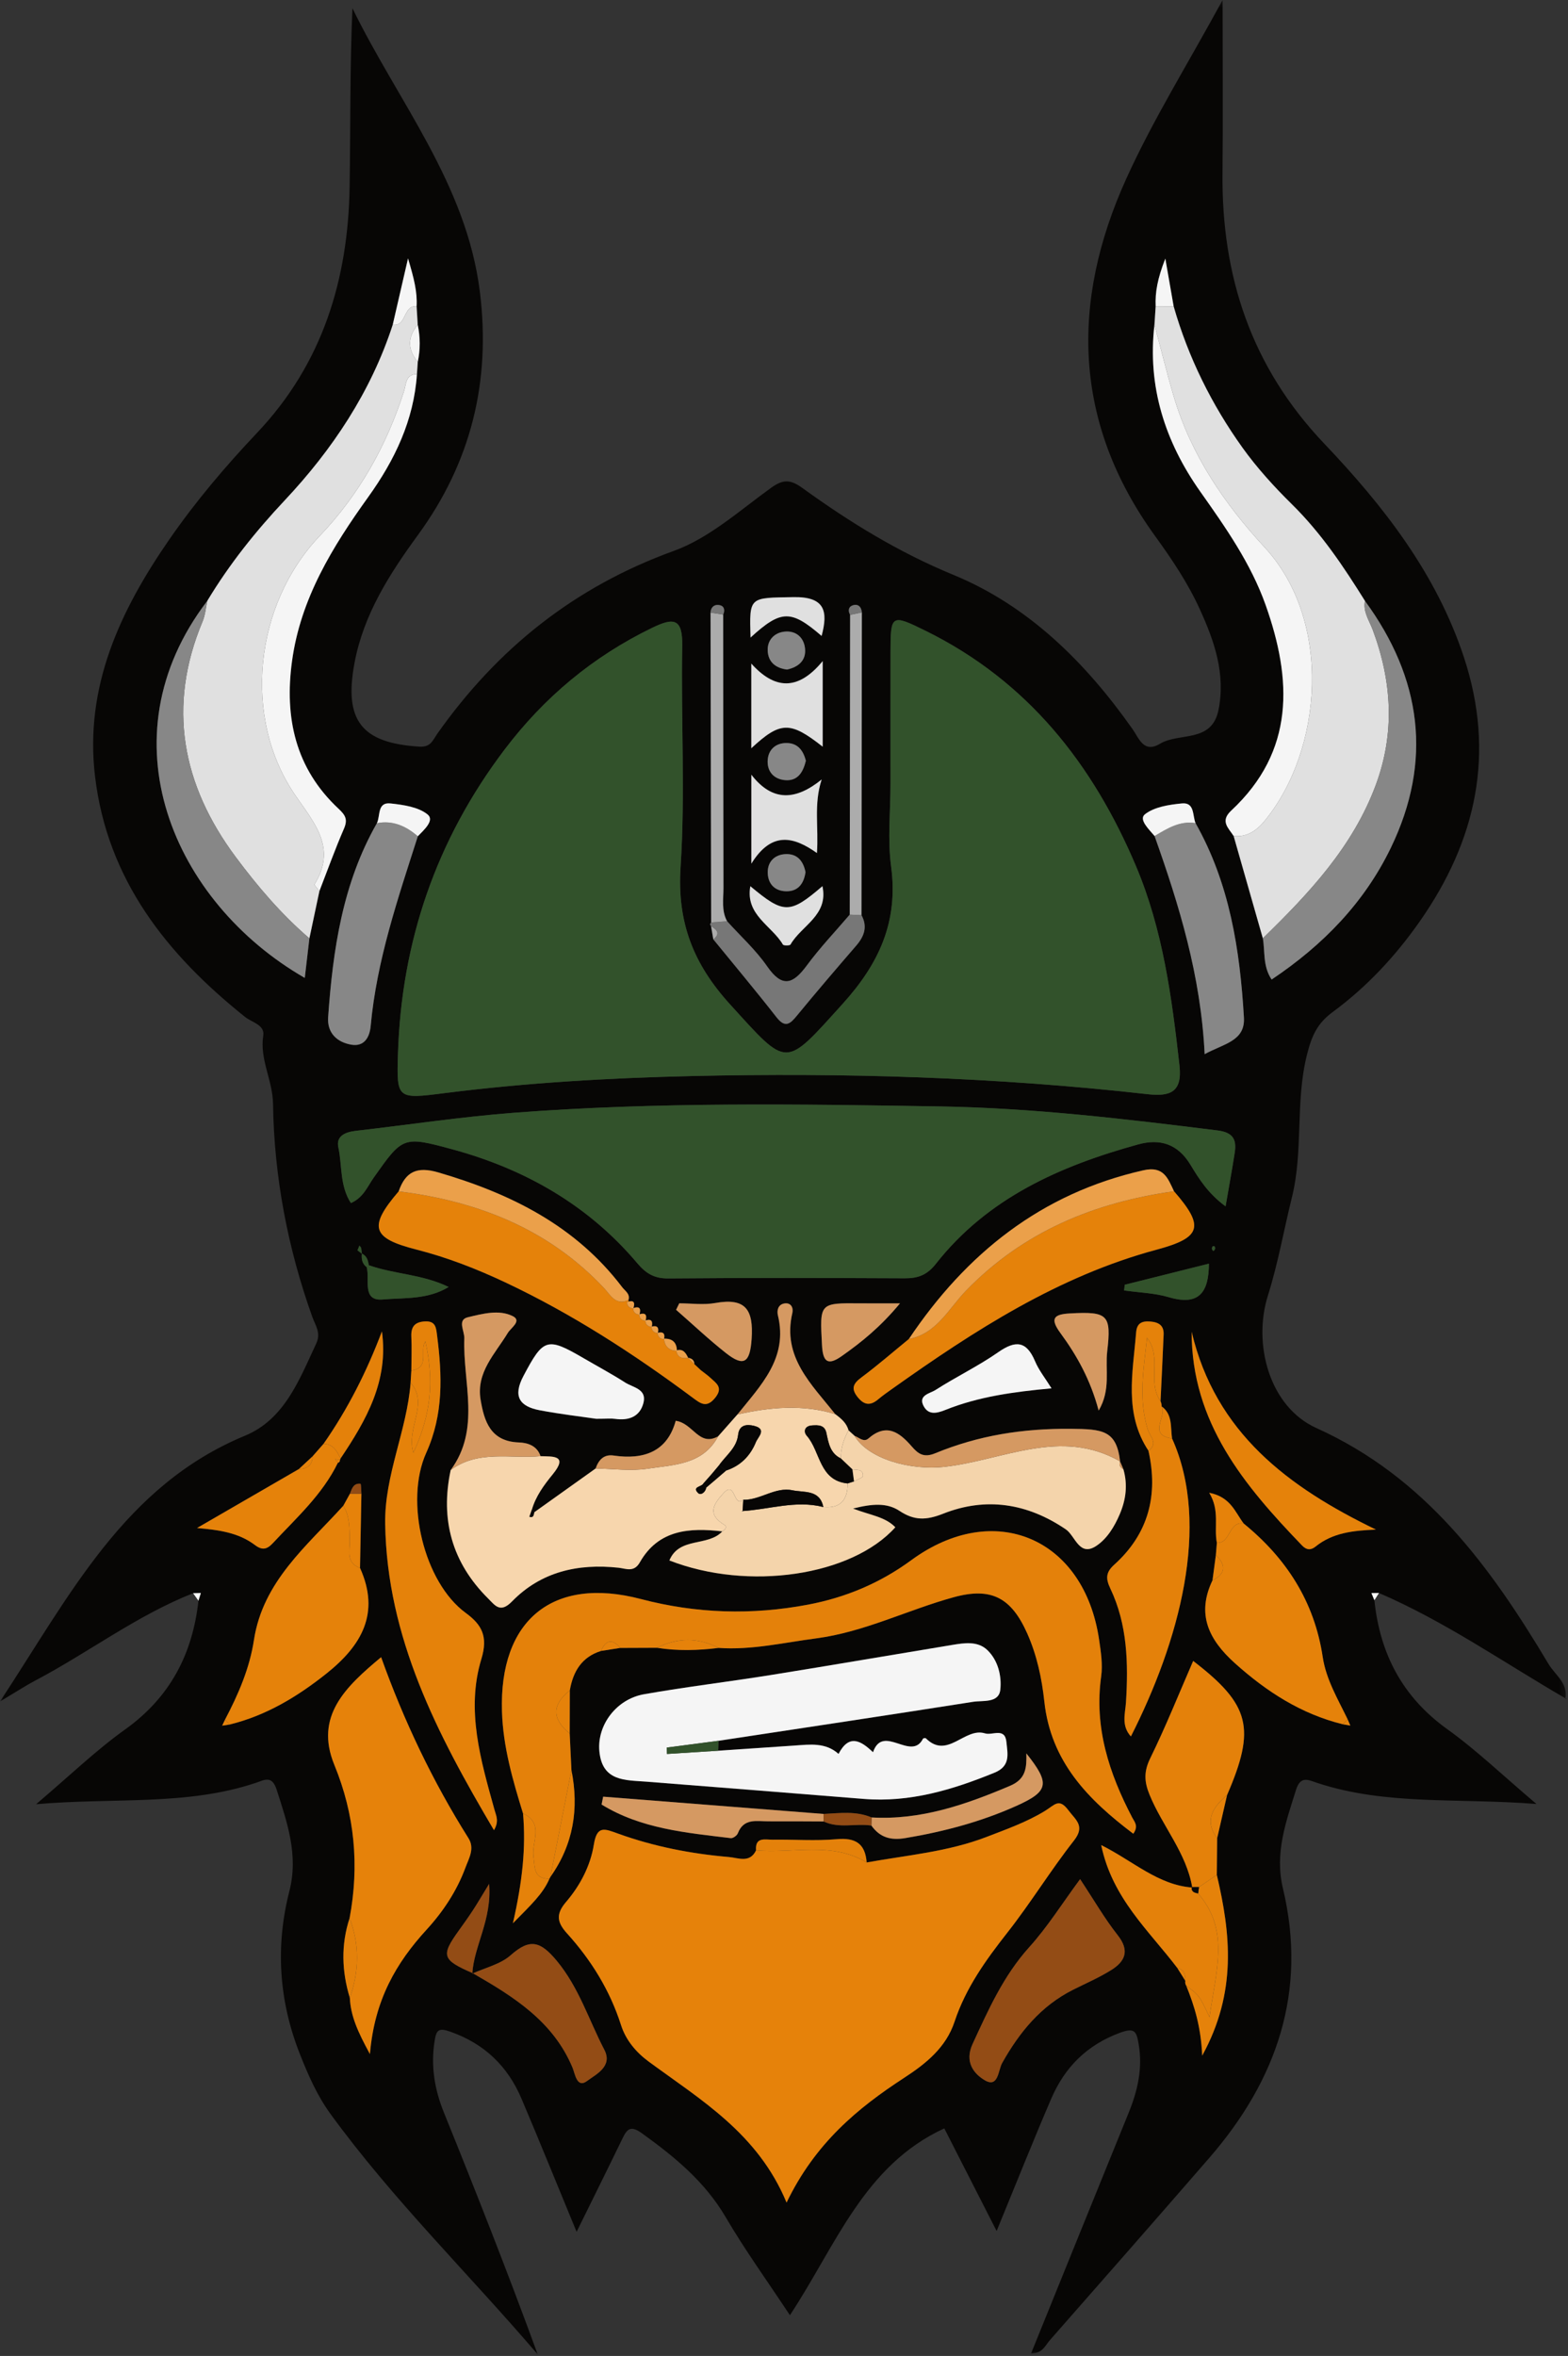 <?xml version="1.0" encoding="UTF-8" standalone="no"?>
<svg
  xmlns="http://www.w3.org/2000/svg"
  xmlns:xlink="http://www.w3.org/1999/xlink"
  version="1.1"
  width="255"
  height="383"
  viewBox="0 0 255 383"
>
  <rect x="0" y="0" width="255" height="383" fill="#333333" stroke="none"/>
  <defs>
    <polygon id="viking-a" points="0 .242 0 383 254.785 383 254.785 .242"/>
    <polygon id="viking-c" points=".852 .236 .852 1.236 .579 1.236 .579 .236 .852 .236"/>
  </defs>
  <g fill="none" fill-rule="evenodd" transform="translate(0 -1)">
    <g transform="translate(0 .759)">
      <mask id="viking-b" fill="#fff">
        <use xlink:href="#viking-a"/>
      </mask>
      <path fill="#070605" d="M197.213,202.838 C197.169,202.969 197.064,203.116 197.092,203.23 C197.211,203.699 197.417,203.714 197.601,203.266 C197.645,203.157 197.592,202.979 197.524,202.869 C197.49,202.815 197.32,202.846 197.213,202.838 L197.213,202.838 Z M127.993,109.091 C129.832,108.685 131.098,107.63 130.925,105.724 C130.757,103.866 129.432,102.709 127.534,102.932 C125.944,103.118 124.802,104.263 124.848,105.956 C124.899,107.862 126.134,108.855 127.993,109.091 L127.993,109.091 Z M131.056,123.902 C130.65,122.368 129.838,121.019 127.849,121.034 C126.149,121.046 124.998,122.1 124.855,123.718 C124.69,125.588 125.788,126.907 127.682,127.067 C129.639,127.233 130.59,125.917 131.056,123.902 L131.056,123.902 Z M131,142.028 C130.631,140.184 129.63,138.977 127.676,139.097 C126.004,139.199 124.885,140.289 124.855,141.952 C124.821,143.824 125.913,145.102 127.857,145.133 C129.82,145.165 130.73,143.859 131,142.028 L131,142.028 Z M182.915,209.102 C182.881,209.41 182.846,209.719 182.811,210.027 C185.241,210.374 187.756,210.438 190.085,211.126 C195.013,212.584 196.586,210.319 196.605,205.673 C191.976,206.832 187.445,207.967 182.915,209.102 L182.915,209.102 Z M133.75,144.304 C128.428,148.861 127.48,148.861 122.025,144.31 C121.185,148.993 125.515,150.71 127.323,153.801 C127.435,153.99 128.448,153.984 128.557,153.793 C130.318,150.701 134.779,149.05 133.75,144.304 L133.75,144.304 Z M122.062,103.883 C127.044,99.33 128.643,99.342 133.617,103.627 C134.69,99.628 134.187,97.223 129.041,97.317 C121.855,97.447 121.85,97.158 122.062,103.883 L122.062,103.883 Z M110.465,212.123 C110.294,212.474 110.122,212.823 109.951,213.174 C112.644,215.526 115.249,217.989 118.052,220.201 C120.997,222.524 121.976,221.74 122.234,217.912 C122.555,213.158 121.276,211.186 116.34,212.067 C114.44,212.407 112.427,212.123 110.465,212.123 L110.465,212.123 Z M146.363,212.126 C143.514,212.126 141.721,212.14 139.928,212.123 C133.211,212.062 133.317,212.053 133.679,218.919 C133.822,221.648 134.622,222.296 136.878,220.708 C140.092,218.445 143.15,215.999 146.363,212.126 L146.363,212.126 Z M178.672,229.557 C180.679,226.161 179.713,222.939 180.065,219.928 C180.764,213.932 180.148,213.433 174.005,213.761 C171.385,213.901 170.699,214.567 172.461,216.966 C175.148,220.623 177.352,224.59 178.672,229.557 L178.672,229.557 Z M133.627,126.961 C129.404,130.376 125.625,130.63 122.189,126.185 L122.189,140.643 C125.507,135.289 129.118,136.266 132.853,138.916 C133.162,134.761 132.298,130.997 133.627,126.961 L133.627,126.961 Z M171.006,225.942 C169.997,224.312 168.952,223.015 168.329,221.539 C166.935,218.233 165.173,218.093 162.343,220.066 C159.091,222.334 155.471,224.068 152.128,226.218 C151.267,226.772 149.199,227.06 150.248,228.9 C151.039,230.287 152.322,230.022 153.732,229.456 C159.133,227.286 164.859,226.508 171.006,225.942 L171.006,225.942 Z M133.79,107.713 C129.706,112.686 125.894,112.255 122.181,108.12 L122.181,121.884 C126.926,117.479 128.508,117.467 133.79,121.63 L133.79,107.713 Z M96.948,230.891 C98.716,230.891 99.387,230.813 100.035,230.904 C102.271,231.223 104.079,230.546 104.648,228.289 C105.215,226.042 102.935,225.808 101.667,224.996 C99.449,223.577 97.12,222.332 94.844,221.003 C88.936,217.554 88.359,217.824 85.127,223.93 C83.361,227.265 84.509,228.886 87.766,229.504 C91.162,230.15 94.606,230.545 96.948,230.891 L96.948,230.891 Z M193.794,216.746 C193.785,231.515 202.356,241.734 211.77,251.508 C212.459,252.223 213.165,252.295 213.934,251.672 C216.707,249.425 220.023,249.057 223.768,248.907 C209.512,242.01 197.676,233.183 193.794,216.746 L193.794,216.746 Z M175.656,305.73 C172.74,309.679 170.359,313.496 167.39,316.783 C163.185,321.442 160.735,326.965 158.166,332.536 C156.812,335.472 158.408,337.394 160.148,338.421 C162.369,339.734 162.325,336.784 162.967,335.642 C165.786,330.616 169.284,326.329 174.541,323.696 C176.61,322.659 178.751,321.734 180.708,320.514 C182.978,319.099 183.761,317.364 181.77,314.843 C179.644,312.15 177.917,309.142 175.656,305.73 L175.656,305.73 Z M57.065,195.82 C59.106,194.934 59.769,193.109 60.793,191.661 C65.483,185.035 65.528,184.9 73.558,187.082 C85.386,190.296 95.667,196.151 103.65,205.609 C105.057,207.275 106.415,208.093 108.671,208.073 C121.492,207.964 134.316,207.989 147.138,208.05 C149.286,208.061 150.757,207.531 152.197,205.699 C160.617,194.988 172.394,189.789 185.099,186.285 C188.644,185.308 191.551,186.194 193.611,189.61 C195.001,191.913 196.484,194.278 199.312,196.355 C199.88,193.052 200.385,190.339 200.803,187.612 C201.13,185.484 200.523,184.331 198.006,184.017 C183.02,182.148 168.014,180.364 152.909,180.113 C129.786,179.73 106.645,179.372 83.557,181.143 C74.968,181.801 66.429,183.098 57.865,184.08 C56.2,184.271 54.622,184.898 55.023,186.748 C55.667,189.717 55.229,192.983 57.065,195.82 L57.065,195.82 Z M144.817,127.635 C144.817,132.13 144.331,136.691 144.92,141.109 C146.111,150.056 142.989,156.867 137.01,163.468 C127.514,173.95 128.224,173.953 118.743,163.537 C112.752,156.955 110.098,150.186 110.683,141.201 C111.46,129.263 110.73,117.234 110.949,105.249 C111.032,100.716 109.542,100.617 106.048,102.312 C96.42,106.981 88.485,113.611 82.046,122.117 C70.957,136.763 65.278,153.297 64.718,171.615 C64.495,178.919 64.576,178.928 72.249,177.954 C85.599,176.259 99.022,175.482 112.461,175.174 C137.24,174.607 161.983,175.338 186.632,178.122 C190.306,178.537 192.301,177.794 191.816,173.463 C190.575,162.389 189.121,151.38 184.729,141.01 C177.694,124.404 167.091,110.97 150.59,102.821 C144.97,100.046 144.832,100.127 144.821,106.155 C144.808,113.315 144.818,120.475 144.817,127.635 L144.817,127.635 Z M122.955,301.054 C121.935,303.174 120.064,302.266 118.56,302.137 C112.406,301.609 106.349,300.436 100.542,298.337 C98.305,297.528 97.081,296.95 96.574,300.121 C96.021,303.589 94.327,306.793 92.044,309.457 C90.348,311.437 90.612,312.781 92.205,314.54 C96.155,318.899 99.194,323.812 101.002,329.469 C101.78,331.905 103.454,333.884 105.471,335.369 C113.978,341.633 123.249,347.061 127.918,358.309 C132.572,348.659 139.442,342.971 147.063,338.013 C150.596,335.714 153.845,333.103 155.236,328.904 C157.048,323.434 160.311,318.894 163.832,314.413 C167.63,309.581 170.855,304.299 174.651,299.465 C176.526,297.075 174.943,296.127 173.753,294.535 C172.222,292.486 171.54,293.651 169.969,294.62 C167.031,296.431 163.685,297.619 160.433,298.871 C154.167,301.284 147.484,301.84 140.943,303.019 C140.711,299.978 139.156,298.96 136.093,299.233 C132.64,299.54 129.137,299.264 125.657,299.317 C124.467,299.335 122.771,298.8 122.955,301.054 L122.955,301.054 Z M116.805,284.853 C116.82,284.315 116.835,283.777 116.85,283.239 C130.65,281.142 144.454,279.075 158.243,276.904 C159.859,276.65 162.438,277.151 162.678,274.934 C162.918,272.723 162.329,270.181 160.577,268.496 C159.015,266.993 156.855,267.324 154.869,267.652 C145.043,269.273 135.229,270.963 125.396,272.539 C118.522,273.642 111.6,274.462 104.745,275.67 C100.174,276.476 97.094,280.744 97.471,284.907 C97.922,289.889 101.686,289.613 105.14,289.887 C116.91,290.818 128.682,291.729 140.45,292.688 C147.962,293.301 154.886,291.216 161.73,288.427 C164.395,287.341 163.854,285.351 163.677,283.468 C163.446,281.003 161.41,282.411 160.183,282.031 C156.857,281.003 154.085,286.329 150.571,282.838 C150.5,282.767 150.147,282.817 150.105,282.901 C148.212,286.676 143.597,280.38 141.977,285.099 C140.011,283.213 138.082,282.076 136.37,285.374 C134.27,283.479 131.738,283.838 129.241,284.01 C125.096,284.294 120.95,284.571 116.805,284.853 L116.805,284.853 Z M63.865,53.05 C60.321,63.963 54.026,73.361 46.332,81.553 C41.529,86.666 37.289,91.979 33.711,97.922 C16.601,120.317 28.218,146.939 49.565,159.219 C49.828,156.968 50.072,154.88 50.317,152.793 L51.947,145.098 C53.262,141.717 54.488,138.297 55.932,134.972 C56.58,133.477 56.201,132.784 55.05,131.71 C48.051,125.175 46.235,116.938 47.488,107.737 C48.876,97.553 54.061,89.153 59.881,81.044 C64.193,75.037 67.307,68.569 67.807,61.058 C67.852,60.399 67.896,59.739 67.941,59.08 C68.368,57.061 68.358,55.042 67.932,53.023 C67.872,52.029 67.812,51.035 67.751,50.042 C67.881,47.694 67.329,45.514 66.355,42.251 C65.337,46.668 64.601,49.859 63.865,53.05 L63.865,53.05 Z M221.979,97.924 C218.483,92.326 214.881,86.923 210.069,82.191 C207.248,79.415 204.403,76.289 202.073,73.037 C197.079,66.068 193.254,58.376 190.871,50.056 C190.48,47.81 190.087,45.563 189.514,42.277 C188.24,45.539 187.843,47.743 187.942,50.041 C187.877,51.036 187.812,52.03 187.746,53.025 C186.567,63.077 189.469,72.056 195.2,80.164 C199.321,85.993 203.424,91.836 205.825,98.595 C210.13,110.711 210.624,122.337 200.233,132.018 C198.367,133.755 199.789,134.843 200.623,136.149 C202.206,141.693 203.789,147.239 205.373,152.784 C205.75,154.946 205.345,157.308 206.802,159.483 C215.248,153.826 221.895,146.93 226.174,138.098 C233.031,123.944 231.189,110.501 221.979,97.924 L221.979,97.924 Z M56.894,325.041 C57.037,327.962 58.15,330.486 60.162,334.166 C60.902,325.325 64.456,319.313 69.382,313.933 C72.087,310.98 74.3,307.627 75.695,303.854 C76.241,302.377 77.243,300.752 76.192,299.083 C70.371,289.837 65.689,280.022 61.981,269.646 C56.215,274.455 51.12,279.23 54.373,287.149 C57.705,295.264 58.452,303.513 56.858,312.057 C55.433,316.389 55.575,320.717 56.894,325.041 L56.894,325.041 Z M66.897,223.052 C66.856,223.707 66.815,224.362 66.775,225.018 C66.184,232.812 62.513,240.055 62.641,247.976 C62.94,266.486 71.096,282.14 80.333,297.77 C81.201,296.309 80.686,295.42 80.421,294.466 C78.188,286.417 75.755,278.244 78.283,269.946 C79.403,266.271 78.36,264.369 75.74,262.454 C68.955,257.495 65.758,244.308 69.317,236.426 C72.152,230.148 71.914,223.84 71.083,217.353 C70.932,216.169 70.89,214.991 69.176,215.059 C67.506,215.124 66.81,215.87 66.894,217.56 C66.985,219.386 66.903,221.221 66.897,223.052 L66.897,223.052 Z M147.803,217.924 C145.25,220.009 142.761,222.18 140.118,224.145 C138.785,225.136 138.339,225.934 139.464,227.351 C140.499,228.655 141.512,228.82 142.789,227.749 C143.551,227.11 144.369,226.537 145.182,225.961 C158.493,216.519 172.133,207.687 188.138,203.387 C195.367,201.444 195.937,199.636 190.928,193.904 C189.929,191.817 189.275,189.744 185.947,190.494 C169.309,194.249 157.112,204.047 147.803,217.924 L147.803,217.924 Z M190.61,234.092 C190.335,232.258 190.734,230.204 188.914,228.873 C188.917,228.578 188.858,228.297 188.734,228.029 C188.905,224.414 189.094,220.8 189.237,217.185 C189.294,215.747 188.472,215.194 187.094,215.082 C185.704,214.968 184.888,215.336 184.766,216.852 C184.238,223.39 182.757,230.022 186.771,236.084 C188.397,243.309 186.783,249.587 181.201,254.614 C179.844,255.836 179.789,256.845 180.565,258.47 C183.365,264.345 183.508,270.632 183.115,276.989 C183.005,278.771 182.3,280.756 183.916,282.53 C191.701,267.197 196.99,248.223 190.61,234.092 L190.61,234.092 Z M202.245,247.906 C200.876,246.08 200.124,243.589 196.65,242.92 C198.427,245.832 197.389,248.501 197.897,251.052 L197.735,253.026 L197.182,257.154 C194.529,262.704 196.609,266.839 200.844,270.639 C205.994,275.259 211.613,278.888 218.391,280.551 C218.794,280.623 219.198,280.695 219.602,280.768 L219.159,279.742 C217.578,276.46 215.659,273.279 215.111,269.623 C213.762,260.614 209.195,253.568 202.245,247.906 L202.245,247.906 Z M67.95,136.191 C68.955,135.155 70.724,133.6 69.536,132.642 C68.018,131.418 65.598,131.082 63.514,130.854 C61.323,130.614 61.879,132.859 61.297,134.062 C55.711,143.837 54.139,154.633 53.363,165.609 C53.185,168.13 54.773,169.68 57.155,170.076 C59.319,170.436 60.127,168.752 60.284,167.033 C61.26,156.353 64.716,146.302 67.95,136.191 L67.95,136.191 Z M187.766,136.15 C191.774,147.426 195.282,158.823 195.911,171.613 C198.964,169.922 202.521,169.52 202.295,165.664 C201.651,154.664 199.98,143.859 194.425,134.055 C193.917,132.801 194.307,130.646 192.203,130.852 C190.13,131.055 187.746,131.412 186.207,132.61 C185.121,133.457 186.862,135.072 187.766,136.15 L187.766,136.15 Z M191.457,320.164 C191.895,320.864 192.331,321.564 192.769,322.264 C192.713,322.547 192.763,322.81 192.917,323.054 C194.235,326.335 195.303,329.692 195.512,334.423 C201.179,324.105 200.141,314.612 197.888,305.037 C197.905,303.056 197.923,301.073 197.941,299.091 C198.479,296.746 199.018,294.401 199.556,292.057 C204.269,281.187 203.303,277.373 194.044,270.257 C191.744,275.538 189.602,280.901 187.066,286.071 C186.008,288.228 186.07,289.863 186.954,292.021 C189.055,297.151 192.946,301.451 193.896,307.096 C188.347,306.689 184.307,302.81 179.085,300.193 C180.885,308.855 186.85,314.089 191.457,320.164 L191.457,320.164 Z M76.808,321.092 C77.091,316.512 80.01,312.393 79.546,306.496 C78.272,308.581 77.622,309.704 76.912,310.788 C76.185,311.898 75.414,312.979 74.638,314.055 C71.669,318.179 71.88,318.842 76.883,321.018 C83.53,324.836 89.971,328.84 93.12,336.4 C93.51,337.338 93.812,339.791 95.468,338.547 C96.901,337.471 99.7,336.186 98.275,333.457 C95.751,328.621 94.167,323.362 90.537,318.994 C87.901,315.822 86.18,315.315 83.052,318.097 C81.395,319.571 78.916,320.123 76.808,321.092 L76.808,321.092 Z M182.156,237.828 L181.894,237.878 L182.159,237.814 C181.574,232.737 179.293,232.567 174.157,232.521 C166.296,232.45 159.133,233.597 152.079,236.501 C150.241,237.258 149.328,236.603 148.297,235.411 C146.298,233.1 144.185,231.521 141.227,234.094 C140.456,234.765 139.705,233.932 138.972,233.659 C138.645,233.359 138.318,233.06 137.992,232.761 C137.665,231.559 136.769,230.826 135.826,230.131 C132.008,225.285 127.168,220.886 128.86,213.679 C129.048,212.878 128.664,211.952 127.538,212.147 C126.51,212.324 126.324,213.317 126.508,214.071 C128.2,221.053 123.698,225.465 119.925,230.189 C118.878,231.375 117.831,232.561 116.784,233.746 C113.65,235.47 112.727,231.594 109.889,231.219 C108.521,236.225 104.721,237.586 99.781,236.864 C98.201,236.633 97.344,237.582 96.867,238.971 C93.538,241.344 90.21,243.718 86.881,246.091 C86.751,245.95 86.623,245.808 86.495,245.665 C87.139,243.456 88.467,241.661 89.898,239.909 C92.446,236.789 89.927,237.033 87.907,236.969 C87.34,235.26 85.809,234.784 84.369,234.734 C79.782,234.57 78.748,231.33 78.159,227.781 C77.419,223.317 80.53,220.331 82.576,216.942 C83.089,216.092 84.922,214.972 83.388,214.203 C81.147,213.082 78.453,213.825 76.096,214.381 C74.316,214.802 75.557,216.621 75.512,217.829 C75.247,225.012 78.226,232.53 73.293,239.228 C71.571,247.281 73.512,254.275 79.382,260.107 C80.51,261.228 81.343,262.559 83.268,260.584 C87.983,255.747 93.997,254.394 100.588,255.105 C101.793,255.234 103.094,255.918 104.048,254.24 C107.091,248.889 112.129,248.582 117.468,249.195 C115.141,251.723 110.472,250.029 108.862,253.922 C121.701,258.929 138.496,256.445 145.607,248.526 C143.933,246.798 141.487,246.557 138.726,245.484 C141.84,244.696 144.237,244.509 146.279,245.861 C148.674,247.446 150.608,247.418 153.391,246.317 C160.323,243.575 167.055,244.599 173.337,248.871 C174.871,249.915 175.513,253.401 178.294,251.55 C180.042,250.388 181.235,248.44 182.106,246.394 C183.124,244.002 183.416,241.604 182.695,239.097 L182.156,237.828 Z M141.713,297.021 C143.095,298.944 144.824,299.459 147.231,299.057 C153.476,298.012 159.539,296.405 165.307,293.816 C170.595,291.441 170.797,290.171 166.916,285.29 C166.961,287.586 166.888,289.443 164.272,290.553 C157.04,293.621 149.753,296.16 141.743,295.7 C139.204,294.619 136.559,295.004 133.933,295.13 C121.985,294.194 110.037,293.259 98.09,292.323 C98.005,292.749 97.92,293.174 97.835,293.599 C104.209,297.533 111.568,298.191 118.85,299.065 C119.206,299.107 119.85,298.646 119.992,298.276 C120.958,295.765 123.08,296.339 124.971,296.33 C127.966,296.315 130.96,296.344 133.952,296.354 C136.456,297.54 139.141,296.631 141.713,297.021 L141.713,297.021 Z M138.255,100.194 C138.234,116.439 138.215,132.684 138.193,148.929 C135.849,151.678 133.342,154.307 131.204,157.208 C128.944,160.274 127.203,160.865 124.751,157.328 C122.904,154.664 120.437,152.43 118.246,150.005 C117.305,148.291 117.658,146.421 117.654,144.612 C117.621,129.79 117.622,114.968 117.613,100.146 C117.918,99.485 117.792,98.81 117.123,98.639 C116.287,98.426 115.621,98.831 115.552,99.829 C115.587,116.618 115.621,133.407 115.654,150.196 L115.466,150.5 L115.638,150.813 C115.76,151.525 115.882,152.236 116.004,152.947 C119.436,157.157 122.928,161.32 126.271,165.599 C127.729,167.465 128.521,166.669 129.641,165.305 C132.785,161.478 136.012,157.717 139.248,153.967 C140.554,152.454 141.122,150.889 140.099,149.012 C140.12,132.607 140.143,116.201 140.164,99.796 C140.071,98.843 139.511,98.353 138.626,98.669 C137.982,98.899 137.889,99.562 138.255,100.194 L138.255,100.194 Z M55.294,237.58 L55.383,237.344 C59.571,231.112 63.232,224.708 62.11,216.682 C59.662,223.182 56.572,229.297 52.619,234.962 C52.021,235.641 51.424,236.32 50.826,237 C50.084,237.69 49.342,238.379 48.6,239.067 C43.083,242.261 37.566,245.453 32.048,248.646 C35.588,248.968 38.758,249.374 41.461,251.414 C42.637,252.301 43.405,252.151 44.384,251.098 C48.203,246.993 52.424,243.225 54.937,238.065 C55.17,237.986 55.289,237.825 55.294,237.58 L55.294,237.58 Z M89.505,305.374 C93.249,300.102 94.193,294.276 92.933,288.015 L92.648,282.05 C92.653,279.719 92.66,277.388 92.666,275.057 C93.191,271.992 94.588,269.617 97.742,268.632 C98.785,268.468 99.828,268.305 100.87,268.142 C102.857,268.134 104.842,268.126 106.829,268.118 C110.176,268.65 113.525,268.558 116.874,268.141 C122.245,268.515 127.45,267.279 132.72,266.589 C140.566,265.561 147.607,261.952 155.116,259.895 C161.239,258.217 164.477,259.996 167.054,265.782 C168.622,269.304 169.431,273.074 169.839,276.863 C170.893,286.645 176.964,292.812 184.304,298.347 C185.2,297.092 184.5,296.423 184.143,295.74 C180.371,288.541 177.922,281.087 179.081,272.766 C179.352,270.828 179.033,268.769 178.744,266.8 C176.308,250.23 161.651,244.016 148.19,253.883 C143.121,257.599 137.536,259.947 131.396,261.107 C122.268,262.83 113.257,262.565 104.23,260.195 C89.884,256.432 81.162,263.61 81.636,278.503 C81.818,284.228 83.388,289.649 85.061,295.056 C85.546,300.601 84.965,306.104 83.413,312.901 C86.375,309.894 88.283,308.133 89.355,305.677 L89.505,305.374 Z M56.913,243.067 C56.553,243.72 56.193,244.371 55.834,245.024 C49.899,251.576 42.757,257.31 41.299,266.861 C40.594,271.476 38.754,275.708 36.593,279.809 C36.439,280.132 36.285,280.456 36.131,280.78 C36.527,280.72 36.923,280.66 37.319,280.6 C43.26,279.151 48.325,276.094 53.07,272.321 C58.793,267.773 61.875,262.515 58.55,255.143 C58.625,251.12 58.7,247.097 58.775,243.074 C58.729,242.511 58.743,241.474 58.627,241.459 C57.5,241.315 57.224,242.236 56.913,243.067 L56.913,243.067 Z M58.846,204.053 C58.769,204.901 58.884,205.682 59.631,206.234 C60.189,208.206 58.783,211.804 62.262,211.496 C65.74,211.19 69.554,211.548 72.961,209.464 C68.714,207.386 64.145,207.405 59.98,205.927 C59.848,205.153 59.696,204.392 58.114,203.504 C58.358,203.687 58.602,203.87 58.846,204.053 C58.809,203.74 58.796,203.422 58.724,203.117 C58.692,202.977 58.545,202.862 58.45,202.736 C58.34,202.988 58.231,203.239 58.846,204.053 L58.846,204.053 Z M106.93,216.918 L106.985,216.963 C107.195,216.049 106.895,215.649 105.931,215.917 L105.987,215.961 C106.202,215.046 105.962,214.587 104.938,214.913 L104.988,214.956 C105.267,213.978 104.958,213.59 103.941,213.911 L103.994,213.952 C104.285,212.96 104.018,212.531 102.946,212.91 L102.993,212.948 C103.358,211.895 103.008,211.552 101.957,211.909 L102.218,211.851 L102.212,211.583 C102.512,210.577 101.657,210.119 101.191,209.504 C93.593,199.493 83.052,194.283 71.299,190.845 C67.816,189.826 65.951,190.696 64.837,193.916 C59.885,199.698 60.43,201.524 67.717,203.379 C72.722,204.653 77.503,206.517 82.166,208.711 C93.024,213.822 103.037,220.312 112.642,227.455 C113.937,228.419 114.916,229.216 116.324,227.453 C117.646,225.799 116.487,225.116 115.538,224.234 C115.059,223.79 114.513,223.416 113.998,223.011 C113.625,222.663 113.252,222.315 112.879,221.967 L112.93,222.018 C112.906,221.334 112.478,221.061 111.869,220.969 L111.924,221.004 C111.533,220.194 111.108,219.441 109.989,219.779 L110.085,219.87 C110.071,218.479 109.355,217.824 107.979,217.862 L107.986,217.963 C108.206,217.036 107.862,216.68 106.93,216.918 L106.93,216.918 Z M223.512,260.386 C224.419,269.095 228.075,276.117 235.367,281.35 C240.136,284.772 244.407,288.886 249.87,293.511 C237.143,292.504 225.464,293.791 214.2,290.079 C212.801,289.618 211.508,288.858 210.774,291.197 C209.13,296.436 207.27,301.491 208.639,307.227 C212.635,323.96 207.667,338.374 196.659,351.052 C188.04,360.981 179.367,370.863 170.687,380.737 C169.973,381.55 169.567,382.826 167.677,382.845 C173.011,369.688 178.258,356.701 183.543,343.731 C185.012,340.125 185.856,336.487 185.177,332.551 C184.829,330.527 184.584,329.795 182.108,330.714 C176.714,332.716 173.139,336.346 170.95,341.439 C168.008,348.283 165.254,355.209 162.078,362.931 C159.081,357.058 156.305,351.616 153.567,346.249 C140.489,352.276 135.959,365.265 128.463,376.623 C124.795,371.071 121.147,366.025 118.013,360.676 C114.62,354.886 109.694,350.861 104.391,347.041 C102.484,345.668 101.951,346.402 101.194,347.965 C98.847,352.807 96.451,357.624 93.771,363.067 C90.584,355.351 87.759,348.37 84.819,341.439 C82.565,336.122 78.758,332.46 73.202,330.517 C71.314,329.856 70.961,330.276 70.685,332 C70.032,336.072 70.658,339.886 72.202,343.696 C77.465,356.693 82.606,369.741 87.449,383 C76.234,369.888 63.88,357.825 53.723,343.867 C51.568,340.905 50.107,337.548 48.761,334.143 C45.346,325.503 44.77,316.631 47.056,307.697 C48.565,301.801 46.719,296.584 44.99,291.182 C44.222,288.78 42.961,289.622 41.597,290.078 C30.331,293.843 18.629,292.442 5.87,293.548 C11.326,288.924 15.581,284.803 20.347,281.397 C27.65,276.177 31.31,269.154 32.275,260.462 C32.404,260.044 32.534,259.626 32.663,259.209 C32.243,259.221 31.823,259.233 31.404,259.245 C22.236,262.867 14.394,268.887 5.741,273.442 C4.188,274.259 2.714,275.231 -0,276.848 C11.442,259.458 20.281,241.734 39.842,233.642 C46.282,230.978 48.686,224.524 51.441,218.622 C52.236,216.918 51.28,215.694 50.807,214.375 C46.786,203.158 44.579,191.525 44.401,179.702 C44.342,175.803 42.204,172.479 42.813,168.594 C43.086,166.85 40.974,166.457 39.864,165.57 C27.13,155.4 17.46,143.27 15.457,126.476 C13.716,111.881 19.531,99.51 27.548,87.921 C31.816,81.752 36.671,76.032 41.819,70.593 C52.486,59.323 56.626,45.644 56.861,30.526 C57.011,20.928 56.89,11.326 57.314,1.574 C64.702,16.74 75.853,30.104 78.038,47.662 C79.852,62.231 76.617,75.37 67.972,87.212 C63.35,93.544 59.141,100.1 57.659,107.982 C55.889,117.404 58.812,121.049 68.233,121.624 C70.076,121.737 70.401,120.536 71.134,119.5 C80.906,105.671 93.425,95.644 109.571,89.805 C115.339,87.719 120.289,83.227 125.404,79.542 C127.414,78.094 128.585,78.194 130.535,79.605 C138.199,85.144 146.14,90.029 155.038,93.692 C167.292,98.735 176.561,107.96 184.183,118.77 C185.232,120.257 185.994,122.755 188.647,121.153 C191.787,119.257 197.078,121.094 198.167,115.632 C199.337,109.761 197.482,104.454 195.117,99.272 C193.183,95.029 190.595,91.169 187.858,87.395 C174.529,69.013 174.07,49.386 183.141,29.341 C187.473,19.769 193.094,10.78 198.83,0.242 C198.83,10.554 198.907,19.433 198.814,28.31 C198.636,45.139 203.491,59.883 215.342,72.343 C224.979,82.474 233.579,93.458 238.074,107.092 C243.231,122.733 240.1,136.896 230.871,150.062 C226.93,155.686 222.275,160.683 216.741,164.758 C214.236,166.603 213.316,168.596 212.523,171.808 C210.632,179.469 211.983,187.296 210.099,194.901 C208.784,200.209 207.847,205.625 206.197,210.855 C203.711,218.742 206.429,228.941 214.072,232.391 C231.817,240.401 242.384,254.92 251.84,270.766 C252.901,272.544 255.043,273.859 254.579,276.397 L254.785,276.451 C244.666,270.605 235.059,263.855 224.261,259.213 C223.851,259.215 223.441,259.218 223.031,259.22 L223.512,260.386 Z" mask="url(#viking-b)"/>
    </g>
    <g transform="translate(254 276.759)">
      <mask id="viking-d" fill="#fff">
        <use xlink:href="#viking-c"/>
      </mask>
      <path fill="#070605" d="M0.579,0.396 C0.67,0.343 0.761,0.29 0.852,0.236 C0.823,0.306 0.795,0.377 0.775,0.449 C0.785,0.451 0.579,0.396 0.579,0.396" mask="url(#viking-d)"/>
    </g>
    <path fill="#32522B" d="M144.817,128.394 C144.818,121.234 144.807,114.074 144.821,106.914 C144.832,100.886 144.969,100.805 150.589,103.581 C167.09,111.729 177.694,125.163 184.728,141.769 C189.121,152.14 190.575,163.148 191.815,174.223 C192.3,178.553 190.305,179.296 186.631,178.881 C161.982,176.097 137.24,175.366 112.46,175.933 C99.021,176.241 85.599,177.018 72.249,178.713 C64.575,179.687 64.494,179.678 64.717,172.374 C65.278,154.057 70.956,137.522 82.045,122.876 C88.485,114.37 96.42,107.74 106.047,103.071 C109.542,101.376 111.031,101.476 110.948,106.008 C110.729,117.993 111.459,130.022 110.682,141.96 C110.097,150.945 112.751,157.714 118.742,164.296 C128.223,174.712 127.513,174.709 137.009,164.227 C142.989,157.626 146.111,150.815 144.92,141.868 C144.331,137.45 144.817,132.89 144.817,128.394"/>
    <path fill="#E6820A" d="M140.943,303.777 C147.484,302.598 154.167,302.043 160.432,299.63 C163.684,298.378 167.031,297.189 169.968,295.379 C171.54,294.41 172.221,293.245 173.753,295.294 C174.943,296.885 176.526,297.834 174.65,300.223 C170.854,305.057 167.63,310.339 163.832,315.172 C160.31,319.652 157.047,324.192 155.236,329.663 C153.844,333.861 150.595,336.472 147.062,338.771 C139.442,343.729 132.572,349.418 127.918,359.067 C123.249,347.819 113.977,342.391 105.47,336.128 C103.453,334.642 101.779,332.664 101.001,330.227 C99.193,324.57 96.154,319.657 92.205,315.298 C90.612,313.54 90.347,312.195 92.043,310.215 C94.327,307.551 96.02,304.347 96.574,300.88 C97.08,297.709 98.304,298.287 100.542,299.095 C106.348,301.194 112.406,302.368 118.56,302.895 C120.063,303.024 121.934,303.932 122.955,301.812 C128.963,302.356 135.252,300.331 140.943,303.777"/>
    <path fill="#32522B" d="M57.065,196.579 C55.229,193.742 55.667,190.475 55.023,187.507 C54.622,185.656 56.2,185.029 57.865,184.838 C66.429,183.857 74.968,182.56 83.557,181.901 C106.645,180.131 129.786,180.488 152.909,180.872 C168.014,181.123 183.02,182.907 198.006,184.775 C200.523,185.089 201.13,186.242 200.803,188.371 C200.385,191.098 199.88,193.811 199.312,197.113 C196.483,195.037 195.001,192.671 193.611,190.369 C191.551,186.953 188.644,186.067 185.099,187.044 C172.394,190.548 160.617,195.747 152.197,206.458 C150.757,208.29 149.286,208.819 147.138,208.808 C134.315,208.748 121.492,208.723 108.671,208.832 C106.415,208.851 105.057,208.034 103.65,206.367 C95.667,196.91 85.386,191.054 73.558,187.84 C65.528,185.659 65.483,185.794 60.793,192.42 C59.769,193.867 59.106,195.692 57.065,196.579"/>
    <path fill="#E4810A" d="M97.742,269.391 C94.588,270.376 93.19,272.751 92.665,275.816 C89.722,278.139 89.754,280.47 92.647,282.809 C92.742,284.797 92.838,286.786 92.932,288.774 C91.79,294.56 90.647,300.346 89.504,306.133 C89.504,306.133 89.354,306.436 89.351,306.431 C86.743,306.441 87.017,304.666 86.756,302.816 C86.423,300.462 88.548,297.406 85.061,295.815 C83.388,290.408 81.818,284.987 81.636,279.262 C81.161,264.37 89.884,257.191 104.229,260.954 C113.257,263.324 122.268,263.589 131.395,261.866 C137.536,260.706 143.121,258.358 148.189,254.642 C161.651,244.775 176.307,250.989 178.744,267.559 C179.033,269.528 179.351,271.587 179.081,273.525 C177.922,281.846 180.371,289.3 184.142,296.499 C184.5,297.182 185.2,297.851 184.304,299.106 C176.964,293.571 170.892,287.404 169.839,277.622 C169.43,273.833 168.622,270.063 167.054,266.541 C164.476,260.755 161.239,258.976 155.116,260.654 C147.606,262.711 140.565,266.32 132.72,267.348 C127.45,268.038 122.244,269.274 116.873,268.9 C113.529,267.181 110.18,267.213 106.828,268.877 C104.842,268.885 102.856,268.893 100.87,268.901 C99.556,267.335 98.529,267.594 97.742,269.391"/>
    <path fill="#F5F5F5" d="M116.804,285.611 C120.95,285.33 125.096,285.052 129.241,284.768 C131.738,284.596 134.269,284.237 136.369,286.132 C138.081,282.835 140.01,283.971 141.976,285.857 C143.596,281.138 148.211,287.434 150.104,283.659 C150.146,283.575 150.499,283.525 150.571,283.596 C154.084,287.088 156.856,281.761 160.182,282.79 C161.409,283.17 163.446,281.761 163.676,284.226 C163.853,286.109 164.394,288.099 161.729,289.185 C154.885,291.974 147.961,294.059 140.45,293.446 C128.681,292.487 116.909,291.577 105.139,290.645 C101.685,290.372 97.922,290.647 97.471,285.666 C97.093,281.503 100.173,277.234 104.744,276.428 C111.599,275.22 118.521,274.4 125.395,273.298 C135.228,271.721 145.042,270.031 154.868,268.411 C156.854,268.083 159.014,267.752 160.576,269.255 C162.328,270.939 162.917,273.481 162.677,275.692 C162.437,277.91 159.859,277.408 158.242,277.663 C144.453,279.834 130.649,281.9 116.85,283.998 C114.042,284.366 111.233,284.734 108.425,285.102 L108.471,286.139 C111.248,285.964 114.026,285.787 116.804,285.611"/>
    <path fill="#E0E0E0" d="M51.947 145.856L50.316 153.551C45.764 149.652 41.886 145.092 38.34 140.333 29.604 128.614 27.137 115.862 32.953 102.006 33.386 100.974 33.467 99.793 33.711 98.681 37.288 92.737 41.529 87.424 46.331 82.311 54.026 74.119 60.321 64.721 63.864 53.808 66.171 54.11 65.52 50.595 67.751 50.8 67.811 51.793 67.871 52.787 67.931 53.781 66.26 55.803 66.254 57.822 67.941 59.838 67.895 60.498 67.852 61.157 67.806 61.816 65.928 61.887 66.093 63.377 65.689 64.634 62.858 73.457 58.411 81.402 52.01 88.111 41.364 99.27 39.327 117.755 48.112 130.42 51.306 135.026 54.721 138.951 51.163 144.745 51.069 144.897 51.669 145.476 51.947 145.856M190.871 50.815C193.254 59.134 197.079 66.827 202.073 73.796 204.403 77.048 207.248 80.173 210.069 82.949 214.881 87.682 218.482 93.085 221.978 98.683 221.641 100.457 222.677 101.873 223.246 103.396 226.367 111.748 226.883 120.149 223.744 128.606 220.01 138.669 212.873 146.245 205.373 153.543 203.789 147.998 202.206 142.452 200.623 136.907 202.857 137.128 204.424 135.973 205.732 134.365 215.123 122.835 216.719 101.928 205.659 89.974 199.117 82.903 193.697 74.93 190.903 65.508 189.753 61.628 188.793 57.693 187.746 53.783 187.811 52.789 187.877 51.794 187.942 50.8 188.919 50.805 189.895 50.81 190.871 50.815"/>
    <path fill="#F7D6AD" d="M114.858,242.826 C115.407,242.36 115.956,241.894 116.504,241.429 C117.031,240.972 117.559,240.516 118.087,240.06 C120.44,239.294 122.025,237.667 122.931,235.437 C123.27,234.604 124.778,233.323 122.624,232.797 C121.472,232.514 120.221,232.598 120.039,234.25 C119.801,236.412 118.045,237.606 116.934,239.212 L115.712,240.671 C115.271,241.168 114.83,241.666 114.389,242.164 C114.139,242.73 112.472,242.668 113.533,243.722 C113.962,244.147 114.723,243.612 114.858,242.826 M86.881,246.849 C90.21,244.476 93.538,242.102 96.866,239.729 C99.68,239.771 102.551,240.181 105.296,239.766 C109.549,239.122 114.296,239.156 116.784,234.505 C117.831,233.319 118.878,232.134 119.926,230.946 C125.223,229.76 130.521,229.268 135.826,230.889 C136.769,231.585 137.665,232.317 137.992,233.519 C137.22,234.946 136.718,236.447 136.735,238.091 C135.002,237.248 134.738,235.584 134.393,233.949 C134.114,232.632 133.069,232.662 132.056,232.729 C130.843,232.809 130.622,233.74 131.211,234.412 C133.455,236.967 133.189,241.691 137.844,242.161 C137.868,244.82 136.704,246.255 133.894,245.992 C133.315,243.118 130.757,243.672 128.896,243.275 C126.073,242.673 123.669,244.877 120.874,244.822 C119.235,246.176 119.652,241.569 117.66,243.738 C116.006,245.54 114.975,247.178 117.771,248.874 C118.352,249.226 117.912,249.681 117.468,249.954 C112.129,249.341 107.091,249.647 104.048,254.999 C103.094,256.677 101.793,255.993 100.587,255.863 C93.997,255.152 87.983,256.506 83.268,261.343 C81.343,263.317 80.51,261.986 79.382,260.865 C73.512,255.033 71.571,248.04 73.294,239.986 C77.769,236.669 82.989,238.177 87.907,237.727 C89.927,237.792 92.446,237.548 89.898,240.668 C88.467,242.42 87.139,244.215 86.496,246.425 C86.366,246.807 86.234,247.19 86.103,247.572 C86.79,247.791 86.785,247.265 86.881,246.849"/>
    <path fill="#F4D4AB" d="M136.735,238.091 C136.717,236.447 137.219,234.946 137.992,233.52 C138.318,233.819 138.644,234.118 138.972,234.419 C141.157,238.135 147.971,240.102 153.698,239.449 C163.141,238.374 172.506,233.06 182.159,238.572 L181.893,238.637 C181.893,238.637 182.156,238.587 182.156,238.588 C181.923,239.186 182.193,239.57 182.695,239.856 C183.416,242.362 183.124,244.761 182.105,247.153 C181.235,249.198 180.042,251.147 178.294,252.309 C175.512,254.159 174.871,250.674 173.337,249.63 C167.054,245.358 160.323,244.334 153.39,247.076 C150.607,248.177 148.673,248.205 146.279,246.62 C144.237,245.268 141.839,245.455 138.725,246.242 C141.487,247.316 143.932,247.557 145.606,249.285 C138.496,257.204 121.701,259.688 108.861,254.681 C110.472,250.788 115.141,252.482 117.468,249.954 C117.911,249.682 118.351,249.227 117.77,248.874 C114.974,247.178 116.006,245.54 117.66,243.738 C119.652,241.57 119.235,246.176 120.874,244.822 C120.839,245.456 120.803,246.091 120.772,246.729 C120.739,246.706 120.701,246.679 120.663,246.653 C125.071,246.401 129.416,244.848 133.893,245.992 C136.704,246.255 137.868,244.82 137.843,242.161 L138.889,241.824 C139.395,241.529 140.314,241.258 140.333,240.935 C140.398,239.81 139.386,239.969 138.633,239.897 C138.001,239.294 137.368,238.693 136.735,238.091"/>
    <path fill="#E6820A" d="M56.857,312.815 C58.452,304.271 57.705,296.022 54.372,287.907 C51.12,279.988 56.214,275.213 61.981,270.404 C65.689,280.78 70.37,290.595 76.191,299.841 C77.242,301.51 76.241,303.135 75.695,304.612 C74.299,308.385 72.086,311.738 69.381,314.691 C64.455,320.071 60.901,326.084 60.161,334.924 C58.149,331.245 57.037,328.72 56.894,325.799 C58.425,321.467 58.488,317.139 56.857,312.815"/>
    <path fill="#E5820A" d="M66.896 223.81C66.902 221.98 66.984 220.144 66.894 218.319 66.81 216.629 67.506 215.882 69.175 215.817 70.889 215.75 70.931 216.928 71.083 218.112 71.913 224.599 72.151 230.906 69.316 237.185 65.757 245.066 68.955 258.253 75.74 263.212 78.36 265.127 79.403 267.029 78.283 270.705 75.754 279.002 78.187 287.175 80.42 295.224 80.685 296.178 81.2 297.067 80.332 298.529 71.096 282.899 62.939 267.245 62.641 248.734 62.513 240.814 66.183 233.571 66.774 225.776 69.816 229.249 65.988 233.141 67.228 237.173 70.095 230.935 70.625 225.566 69.178 219.066 68.165 220.526 70.013 223.368 66.896 223.81M113.997 223.769C114.512 224.174 115.058 224.548 115.537 224.994 116.486 225.875 117.645 226.558 116.324 228.212 114.915 229.975 113.936 229.178 112.642 228.214 103.036 221.071 93.023 214.582 82.165 209.47 77.502 207.275 72.722 205.412 67.717 204.137 60.429 202.282 59.885 200.458 64.836 194.675 77.664 196.269 89.128 200.756 98.194 210.359 99.274 211.504 100.083 213.284 102.211 212.341L102.217 212.609C102.217 212.609 101.956 212.667 101.956 212.667 101.997 213.32 102.343 213.666 102.993 213.707 102.993 213.707 102.945 213.668 102.945 213.669 102.993 214.321 103.34 214.671 103.993 214.71 103.993 214.71 103.94 214.669 103.94 214.671 103.987 215.322 104.336 215.671 104.988 215.714 104.988 215.714 104.937 215.672 104.937 215.673 104.985 216.325 105.339 216.668 105.986 216.72 105.986 216.72 105.93 216.675 105.93 216.677 105.989 217.321 106.34 217.669 106.985 217.721L106.929 217.677C106.989 218.321 107.341 218.669 107.986 218.721 107.986 218.721 107.978 218.621 107.978 218.623 108.091 219.911 108.821 220.549 110.084 220.629 110.084 220.629 109.989 220.538 109.988 220.541 110.143 221.724 110.95 221.875 111.924 221.762L111.868 221.727C112.222 222.077 112.576 222.427 112.929 222.776L112.878 222.726C113.251 223.073 113.624 223.422 113.997 223.769M190.928 194.663C195.936 200.394 195.367 202.203 188.137 204.145 172.132 208.445 158.493 217.277 145.181 226.72 144.369 227.296 143.55 227.869 142.788 228.508 141.512 229.579 140.499 229.414 139.464 228.109 138.339 226.692 138.785 225.894 140.118 224.903 142.761 222.938 145.25 220.767 147.803 218.683 152.355 217.818 154.306 213.7 157.089 210.834 166.435 201.204 177.947 196.488 190.928 194.663M36.593 280.566C38.754 276.466 40.593 272.234 41.298 267.62 42.758 258.068 49.898 252.335 55.834 245.782 56.903 247.518 56.822 249.446 56.876 251.384 56.922 253.036 56.205 255.067 58.55 255.901 61.874 263.273 58.792 268.531 53.071 273.08 48.325 276.852 43.26 279.91 37.319 281.358 37.077 281.094 36.834 280.831 36.593 280.566"/>
    <path fill="#E4810A" d="M188.734,228.788 C188.857,229.056 188.917,229.337 188.914,229.632 C189.845,231.252 186.564,234.242 190.61,234.85 C196.99,248.981 191.701,267.956 183.916,283.289 C182.299,281.515 183.005,279.529 183.115,277.748 C183.507,271.391 183.365,265.103 180.564,259.228 C179.789,257.603 179.843,256.595 181.201,255.373 C186.783,250.346 188.396,244.067 186.77,236.843 C188.444,235.641 187.002,234.534 186.654,233.404 C185.115,228.391 185.994,223.448 186.542,218.482 C189.039,221.705 186.508,225.633 188.734,228.788"/>
    <path fill="#E5820A" d="M197.735,253.785 L197.896,251.81 C200.176,251.91 199.761,248.284 202.245,248.665 C209.195,254.327 213.761,261.373 215.111,270.382 C215.659,274.038 217.578,277.219 219.159,280.501 C218.902,280.771 218.645,281.043 218.388,281.314 C211.613,279.646 205.994,276.017 200.843,271.397 C196.608,267.598 194.529,263.463 197.185,257.913 C199.42,256.807 199.357,255.399 197.735,253.785"/>
    <path fill="#F5F5F5" d="M187.746,53.783 C188.793,57.693 189.753,61.628 190.903,65.508 C193.697,74.93 199.117,82.903 205.659,89.974 C216.719,101.928 215.123,122.834 205.732,134.365 C204.424,135.973 202.857,137.128 200.623,136.907 C199.789,135.602 198.367,134.514 200.232,132.776 C210.624,123.095 210.13,111.47 205.825,99.353 C203.424,92.595 199.321,86.752 195.2,80.923 C189.469,72.815 186.567,63.835 187.746,53.783"/>
    <path fill="#878787" d="M205.373 153.543C212.873 146.245 220.01 138.669 223.744 128.606 226.883 120.149 226.367 111.748 223.246 103.396 222.677 101.873 221.641 100.457 221.978 98.683 231.188 111.259 233.031 124.703 226.174 138.857 221.894 147.689 215.248 154.585 206.802 160.242 205.345 158.067 205.75 155.705 205.373 153.543M33.711 98.681C33.466 99.793 33.386 100.974 32.953 102.007 27.138 115.862 29.604 128.614 38.34 140.333 41.887 145.092 45.765 149.653 50.316 153.551 50.072 155.639 49.828 157.727 49.565 159.977 28.218 147.698 16.601 121.075 33.711 98.681"/>
    <path fill="#E4810A" d="M193.895,307.854 C192.946,302.209 189.054,297.911 186.954,292.779 C186.07,290.623 186.007,288.986 187.065,286.83 C189.601,281.661 191.744,276.296 194.043,271.015 C203.302,278.132 204.268,281.945 199.555,292.815 C197.3,294.765 195.757,296.88 197.94,299.849 C197.922,301.832 197.905,303.815 197.887,305.796 C196.92,306.457 195.953,307.118 194.986,307.779 C194.591,307.781 194.197,307.784 193.802,307.788 L193.895,307.854 Z"/>
    <path fill="#F5F5F5" d="M51.947,145.856 C51.669,145.476 51.069,144.897 51.163,144.745 C54.721,138.951 51.306,135.026 48.112,130.42 C39.327,117.755 41.364,99.27 52.01,88.111 C58.411,81.402 62.858,73.457 65.689,64.634 C66.093,63.377 65.928,61.887 67.806,61.816 C67.306,69.327 64.192,75.795 59.882,81.802 C54.06,89.911 48.876,98.312 47.489,108.495 C46.234,117.696 48.05,125.933 55.05,132.468 C56.2,133.542 56.58,134.235 55.931,135.73 C54.489,139.056 53.261,142.475 51.947,145.856"/>
    <path fill="#934C15" d="M175.656,306.488 C177.917,309.9 179.643,312.908 181.769,315.601 C183.76,318.123 182.977,319.857 180.708,321.272 C178.751,322.492 176.61,323.418 174.541,324.455 C169.284,327.088 165.786,331.375 162.967,336.4 C162.325,337.543 162.369,340.492 160.147,339.179 C158.408,338.152 156.811,336.23 158.166,333.295 C160.735,327.723 163.184,322.2 167.389,317.542 C170.358,314.255 172.74,310.437 175.656,306.488"/>
    <path fill="#878787" d="M67.95 136.95C64.716 147.061 61.26 157.112 60.283 167.792 60.127 169.511 59.319 171.195 57.156 170.835 54.773 170.439 53.184 168.889 53.364 166.367 54.139 155.392 55.711 144.596 61.297 134.821 63.901 134.32 66.032 135.302 67.95 136.95M194.425 134.814C199.98 144.618 201.652 155.423 202.295 166.423 202.521 170.279 198.964 170.68 195.911 172.373 195.282 159.582 191.774 148.185 187.766 136.91 189.824 135.7 191.854 134.394 194.425 134.814"/>
    <path fill="#E5820A" d="M193.794,217.505 C197.676,233.942 209.512,242.769 223.768,249.666 C220.023,249.816 216.707,250.184 213.934,252.431 C213.165,253.054 212.459,252.982 211.77,252.267 C202.356,242.493 193.785,232.274 193.794,217.505"/>
    <path fill="#E4810A" d="M192.917,323.812 C192.763,323.568 192.713,323.305 192.769,323.022 C192.791,322.036 192.611,321.175 191.457,320.923 C186.85,314.848 180.885,309.613 179.085,300.952 C184.307,303.568 188.347,307.447 193.896,307.854 L193.803,307.788 C193.716,308.572 194.281,308.692 194.846,308.813 C200.02,314.786 197.778,321.26 196.699,328.918 C195.053,325.418 195.053,325.418 192.917,323.812"/>
    <path fill="#934C15" d="M76.807,321.851 C78.915,320.882 81.394,320.33 83.052,318.856 C86.18,316.074 87.9,316.581 90.536,319.753 C94.166,324.122 95.75,329.38 98.275,334.216 C99.699,336.945 96.901,338.23 95.467,339.306 C93.811,340.55 93.51,338.097 93.119,337.16 C89.97,329.599 83.53,325.595 76.883,321.777 L76.807,321.851 Z"/>
    <path fill="#F5F5F5" d="M96.948,231.649 C94.606,231.303 91.162,230.908 87.765,230.262 C84.509,229.644 83.361,228.023 85.127,224.688 C88.359,218.583 88.936,218.312 94.844,221.761 C97.12,223.09 99.449,224.336 101.667,225.754 C102.934,226.566 105.215,226.8 104.648,229.047 C104.079,231.304 102.27,231.981 100.034,231.663 C99.387,231.571 98.716,231.649 96.948,231.649"/>
    <path fill="#EBA04A" d="M190.928,194.663 C177.947,196.488 166.435,201.204 157.089,210.834 C154.306,213.7 152.355,217.818 147.803,218.683 C157.113,204.806 169.309,195.008 185.947,191.253 C189.274,190.502 189.929,192.575 190.928,194.663"/>
    <path fill="#D59962" d="M182.159,238.572 C172.507,233.059 163.141,238.374 153.698,239.449 C147.971,240.101 141.157,238.135 138.972,234.419 C139.705,234.69 140.456,235.523 141.226,234.852 C144.184,232.279 146.298,233.858 148.297,236.17 C149.328,237.361 150.241,238.016 152.079,237.26 C159.133,234.355 166.296,233.209 174.157,233.279 C179.293,233.325 181.574,233.496 182.159,238.572"/>
    <path fill="#777" d="M140.098,149.77 C141.121,151.648 140.553,153.213 139.247,154.726 C136.011,158.476 132.785,162.237 129.64,166.064 C128.52,167.428 127.728,168.224 126.27,166.357 C122.928,162.078 119.435,157.917 116.003,153.707 C117.209,152.768 116.575,152.143 115.638,151.571 L115.466,151.258 C115.466,151.258 115.654,150.954 115.654,150.954 C116.518,150.891 117.382,150.827 118.245,150.763 C120.436,153.189 122.903,155.423 124.75,158.087 C127.202,161.624 128.944,161.032 131.203,157.966 C133.341,155.065 135.848,152.436 138.193,149.688 C138.828,149.715 139.463,149.743 140.098,149.77"/>
    <path fill="#E5820A" d="M54.936,238.823 C52.424,243.983 48.202,247.752 44.384,251.856 C43.405,252.909 42.636,253.059 41.46,252.173 C38.757,250.133 35.587,249.726 32.047,249.404 C37.565,246.212 43.082,243.019 48.6,239.826 C49.967,239.808 50.803,239.221 50.826,237.759 C51.423,237.079 52.02,236.399 52.618,235.72 C54.198,235.751 54.801,236.914 55.382,238.102 C55.382,238.102 55.293,238.339 55.291,238.336 C55.03,238.29 54.771,238.247 54.512,238.205 C54.654,238.411 54.795,238.617 54.936,238.823"/>
    <path fill="#EBA04A" d="M102.211,212.342 C100.084,213.283 99.274,211.504 98.194,210.36 C89.128,200.757 77.664,196.27 64.836,194.676 C65.95,191.455 67.815,190.585 71.298,191.604 C83.052,195.042 93.592,200.252 101.19,210.263 C101.657,210.878 102.512,211.336 102.211,212.342"/>
    <path fill="#D59962" d="M87.907 237.727C82.989 238.177 77.768 236.668 73.293 239.987 78.225 233.29 75.247 225.77 75.511 218.588 75.556 217.38 74.316 215.56 76.096 215.139 78.452 214.583 81.147 213.84 83.388 214.962 84.922 215.731 83.089 216.851 82.576 217.701 80.53 221.089 77.418 224.076 78.158 228.54 78.747 232.089 79.782 235.329 84.369 235.493 85.809 235.542 87.34 236.018 87.907 237.727M133.955 297.112C130.96 297.102 127.966 297.073 124.971 297.089 123.08 297.097 120.957 296.523 119.992 299.035 119.85 299.404 119.206 299.865 118.85 299.823 111.568 298.949 104.208 298.292 97.835 294.357 97.92 293.932 98.005 293.508 98.09 293.082 110.037 294.017 121.985 294.953 133.931 295.888 133.937 296.297 133.946 296.704 133.955 297.112"/>
    <path fill="#E0E0E0" d="M133.79,108.472 L133.79,122.388 C128.508,118.226 126.926,118.238 122.181,122.643 L122.181,108.878 C125.894,113.013 129.706,113.444 133.79,108.472"/>
    <path fill="#F5F5F5" d="M171.006,226.7 C164.859,227.266 159.133,228.045 153.732,230.215 C152.322,230.78 151.039,231.046 150.248,229.659 C149.199,227.818 151.267,227.53 152.128,226.976 C155.471,224.827 159.091,223.093 162.343,220.824 C165.173,218.851 166.935,218.991 168.329,222.298 C168.952,223.773 169.997,225.07 171.006,226.7"/>
    <path fill="#D59962" d="M141.743,296.459 C149.753,296.919 157.04,294.38 164.271,291.312 C166.888,290.202 166.961,288.345 166.916,286.049 C170.797,290.93 170.595,292.199 165.306,294.574 C159.539,297.164 153.475,298.771 147.23,299.815 C144.824,300.218 143.095,299.703 141.714,297.78 C141.724,297.34 141.733,296.899 141.743,296.459"/>
    <path fill="#E0E0E0" d="M133.627,127.719 C132.298,131.755 133.162,135.52 132.853,139.674 C129.118,137.025 125.507,136.048 122.189,141.402 L122.189,126.944 C125.625,131.388 129.404,131.135 133.627,127.719"/>
    <path fill="#ACACAC" d="M118.246 150.764C117.383 150.827 116.519 150.891 115.655 150.955 115.621 134.166 115.586 117.377 115.552 100.588L117.613 100.905C117.622 115.727 117.621 130.549 117.654 145.371 117.658 147.181 117.305 149.05 118.246 150.764M140.098 149.77C139.463 149.743 138.828 149.715 138.193 149.688 138.214 133.442 138.234 117.198 138.254 100.954 138.891 100.82 139.527 100.688 140.163 100.555 140.142 116.96 140.119 133.365 140.098 149.77"/>
    <path fill="#D59962" d="M135.826 230.89C130.52 229.269 125.222 229.76 119.926 230.947 123.698 226.224 128.2 221.812 126.508 214.83 126.324 214.076 126.51 213.083 127.538 212.906 128.664 212.711 129.048 213.637 128.86 214.438 127.168 221.645 132.008 226.044 135.826 230.89M178.672 230.315C177.352 225.348 175.148 221.381 172.461 217.724 170.699 215.326 171.385 214.659 174.005 214.519 180.148 214.191 180.764 214.69 180.065 220.686 179.713 223.697 180.679 226.919 178.672 230.315"/>
    <path fill="#E5820A" d="M192.917,323.812 C195.053,325.418 195.053,325.418 196.699,328.918 C197.778,321.26 200.02,314.786 194.846,308.813 L194.986,307.779 C195.953,307.118 196.921,306.457 197.888,305.796 C200.141,315.372 201.179,324.863 195.512,335.182 C195.303,330.45 194.235,327.094 192.917,323.812"/>
    <path fill="#D59962" d="M146.363 212.885C143.149 216.758 140.092 219.204 136.878 221.467 134.622 223.055 133.822 222.406 133.678 219.678 133.316 212.812 133.211 212.821 139.927 212.882 141.72 212.899 143.513 212.885 146.363 212.885M110.465 212.882C112.427 212.882 114.44 213.166 116.34 212.826 121.276 211.945 122.555 213.917 122.235 218.671 121.976 222.499 120.997 223.282 118.052 220.96 115.249 218.748 112.644 216.285 109.951 213.933 110.122 213.582 110.294 213.233 110.465 212.882"/>
    <path fill="#E4810A" d="M55.383,238.102 C54.801,236.915 54.198,235.75 52.619,235.72 C56.572,230.055 59.662,223.94 62.11,217.44 C63.232,225.466 59.571,231.871 55.383,238.102"/>
    <path fill="#D59962" d="M116.783,234.505 C114.295,239.156 109.548,239.122 105.295,239.767 C102.55,240.182 99.679,239.772 96.866,239.73 C97.343,238.341 98.2,237.392 99.78,237.623 C104.72,238.345 108.52,236.984 109.888,231.978 C112.726,232.353 113.649,236.229 116.783,234.505"/>
    <path fill="#E5820A" d="M188.734,228.788 C186.508,225.633 189.039,221.705 186.542,218.482 C185.994,223.448 185.115,228.391 186.654,233.404 C187.002,234.534 188.444,235.641 186.77,236.843 C182.756,230.78 184.238,224.148 184.765,217.61 C184.887,216.095 185.704,215.726 187.093,215.841 C188.471,215.953 189.294,216.506 189.237,217.943 C189.093,221.559 188.905,225.173 188.734,228.788"/>
    <path fill="#E0E0E0" d="M122.061 104.642C121.849 97.917 121.854 98.205 129.04 98.075 134.186 97.981 134.689 100.386 133.617 104.385 128.642 100.1 127.043 100.089 122.061 104.642M133.75 145.062C134.779 149.809 130.318 151.459 128.557 154.552 128.448 154.744 127.435 154.75 127.323 154.56 125.515 151.469 121.185 149.751 122.024 145.069 127.479 149.619 128.428 149.62 133.75 145.062"/>
    <path fill="#32522B" d="M182.915 209.86C187.445 208.725 191.976 207.59 196.604 206.431 196.586 211.078 195.013 213.342 190.085 211.884 187.756 211.196 185.241 211.132 182.811 210.786 182.846 210.477 182.881 210.169 182.915 209.86M59.982 206.684C64.145 208.164 68.714 208.145 72.961 210.223 69.554 212.307 65.74 211.949 62.262 212.255 58.783 212.563 60.189 208.965 59.631 206.994L59.982 206.684z"/>
    <path fill="#934C15" d="M76.883,321.776 C71.879,319.6 71.669,318.937 74.638,314.813 C75.413,313.737 76.185,312.656 76.911,311.547 C77.621,310.463 78.271,309.339 79.546,307.255 C80.01,313.151 77.091,317.27 76.807,321.85 L76.883,321.776 Z"/>
    <path fill="#E5820A" d="M85.061,295.815 C88.548,297.406 86.423,300.462 86.756,302.815 C87.018,304.666 86.743,306.44 89.351,306.43 C88.283,308.892 86.375,310.652 83.413,313.661 C84.965,306.863 85.545,301.36 85.061,295.815"/>
    <path fill="#E4810A" d="M140.943,303.777 C135.252,300.331 128.963,302.356 122.955,301.812 C122.771,299.558 124.466,300.093 125.657,300.075 C129.136,300.022 132.639,300.298 136.092,299.991 C139.156,299.718 140.711,300.736 140.943,303.777"/>
    <path fill="#E6820A" d="M66.896,223.81 C70.013,223.368 68.165,220.526 69.178,219.066 C70.625,225.566 70.095,230.935 67.228,237.173 C65.988,233.141 69.816,229.249 66.774,225.776 C66.814,225.121 66.855,224.465 66.896,223.81"/>
    <path fill="#E5820A" d="M89.504,306.133 C90.647,300.346 91.79,294.56 92.932,288.774 C94.193,295.034 93.248,300.861 89.504,306.133"/>
    <path fill="#878787" d="M131 142.787C130.729 144.619 129.82 145.924 127.856 145.892 125.913 145.861 124.821 144.583 124.855 142.711 124.885 141.048 126.004 139.958 127.676 139.856 129.63 139.736 130.631 140.943 131 142.787M131.055 124.661C130.589 126.675 129.638 127.991 127.681 127.826 125.787 127.666 124.689 126.347 124.854 124.476 124.997 122.858 126.148 121.805 127.848 121.792 129.837 121.778 130.649 123.126 131.055 124.661M127.993 109.85C126.134 109.614 124.898 108.621 124.847 106.715 124.802 105.022 125.944 103.877 127.534 103.691 129.431 103.468 130.757 104.625 130.925 106.483 131.097 108.39 129.832 109.444 127.993 109.85"/>
    <path fill="#F5F5F5" d="M67.95 136.95C66.032 135.302 63.901 134.32 61.297 134.821 61.879 133.618 61.322 131.373 63.514 131.613 65.597 131.841 68.017 132.177 69.535 133.401 70.724 134.359 68.954 135.914 67.95 136.95M194.425 134.814C191.854 134.394 189.824 135.7 187.766 136.91 186.863 135.831 185.121 134.215 186.207 133.369 187.746 132.171 190.13 131.814 192.203 131.611 194.307 131.405 193.917 133.56 194.425 134.814"/>
    <path fill="#E4810A" d="M56.857,312.815 C58.488,317.139 58.425,321.467 56.894,325.799 C55.574,321.475 55.433,317.147 56.857,312.815"/>
    <path fill="#E6820A" d="M202.245,248.665 C199.762,248.284 200.177,251.91 197.896,251.811 C197.389,249.26 198.427,246.591 196.649,243.679 C200.124,244.348 200.876,246.839 202.245,248.665"/>
    <path fill="#F5F5F5" d="M67.751,50.8 C65.521,50.595 66.171,54.111 63.865,53.808 C64.601,50.617 65.336,47.426 66.355,43.009 C67.329,46.272 67.881,48.452 67.751,50.8"/>
    <path fill="#E6820A" d="M58.55,255.901 C56.204,255.067 56.922,253.036 56.876,251.384 C56.821,249.446 56.903,247.518 55.833,245.782 C56.193,245.13 56.552,244.478 56.912,243.826 C57.533,243.829 58.154,243.831 58.774,243.833 C58.699,247.855 58.625,251.879 58.55,255.901"/>
    <path fill="#934C15" d="M141.743,296.459 C141.733,296.899 141.724,297.34 141.714,297.78 C139.14,297.39 136.456,298.299 133.954,297.112 C133.946,296.704 133.937,296.297 133.931,295.889 C136.558,295.763 139.204,295.378 141.743,296.459"/>
    <path fill="#F5F5F5" d="M190.871,50.815 C189.895,50.81 188.919,50.805 187.942,50.8 C187.843,48.502 188.24,46.297 189.514,43.036 C190.087,46.321 190.479,48.568 190.871,50.815"/>
    <path fill="#32522B" d="M116.804,285.611 C114.026,285.787 111.248,285.964 108.471,286.139 L108.425,285.102 C111.233,284.734 114.042,284.366 116.85,283.998 C116.834,284.536 116.819,285.073 116.804,285.611"/>
    <path fill="#E5820A" d="M92.647 282.809C89.754 280.47 89.722 278.139 92.665 275.816 92.659 278.147 92.653 280.478 92.647 282.809M197.94 299.85C195.757 296.88 197.3 294.766 199.555 292.816 199.017 295.161 198.478 297.505 197.94 299.85"/>
    <path fill="#E6820A" d="M106.828,268.877 C110.18,267.213 113.529,267.181 116.873,268.899 C113.524,269.316 110.175,269.408 106.828,268.877"/>
    <path fill="#E5820A" d="M190.61,234.851 C186.564,234.243 189.845,231.252 188.914,229.632 C190.734,230.963 190.335,233.017 190.61,234.851"/>
    <path fill="#F5F5F5" d="M67.94,59.839 C66.253,57.822 66.261,55.803 67.932,53.781 C68.357,55.8 68.368,57.819 67.94,59.839"/>
    <path fill="#777" d="M140.164 100.555C139.527 100.688 138.892 100.821 138.255 100.953 137.889 100.321 137.981 99.658 138.626 99.428 139.511 99.112 140.071 99.602 140.164 100.555M117.613 100.904L115.552 100.588C115.621 99.589 116.287 99.184 117.123 99.398 117.792 99.568 117.918 100.244 117.613 100.904"/>
    <path fill="#E6820A" d="M197.735,253.785 C199.357,255.399 199.42,256.807 197.185,257.913 C197.366,256.537 197.55,255.161 197.735,253.785"/>
    <path fill="#E4810A" d="M50.826,237.759 C50.804,239.222 49.968,239.809 48.6,239.826 C49.342,239.138 50.084,238.448 50.826,237.759"/>
    <path fill="#E6820A" d="M97.742,269.391 C98.529,267.594 99.556,267.335 100.87,268.901 C99.827,269.064 98.785,269.227 97.742,269.391"/>
    <path fill="#EBA04A" d="M110.085,220.629 C108.821,220.55 108.091,219.91 107.979,218.622 C109.355,218.583 110.071,219.237 110.085,220.629"/>
    <path fill="#934C15" d="M58.774,243.833 C58.153,243.831 57.533,243.829 56.912,243.826 C57.223,242.995 57.499,242.073 58.627,242.218 C58.743,242.232 58.728,243.27 58.774,243.833"/>
    <path fill="#ACACAC" d="M115.638,151.572 C116.575,152.144 117.209,152.767 116.004,153.706 C115.882,152.995 115.76,152.283 115.638,151.572"/>
    <path fill="#32522B" d="M58.117 204.256C58.23 203.998 58.34 203.747 58.45 203.495 58.545 203.621 58.691 203.735 58.724 203.876 58.795 204.181 58.808 204.499 58.846 204.812 58.601 204.629 58.358 204.445 58.117 204.256M197.213 203.597C197.32 203.605 197.49 203.574 197.524 203.628 197.592 203.738 197.645 203.916 197.601 204.025 197.417 204.473 197.211 204.458 197.092 203.989 197.064 203.875 197.169 203.728 197.213 203.597"/>
    <path fill="#32522B" d="M59.631,206.993 C58.883,206.44 58.769,205.66 58.845,204.811 C59.695,205.15 59.847,205.912 59.981,206.684 C59.982,206.683 59.631,206.993 59.631,206.993"/>
    <path fill="#E5820A" d="M191.457,320.923 C192.611,321.175 192.791,322.035 192.769,323.023 C192.331,322.322 191.894,321.623 191.457,320.923"/>
    <path fill="#EBA04A" d="M111.924,221.763 C110.95,221.876 110.144,221.724 109.988,220.54 C111.107,220.2 111.533,220.953 111.924,221.763"/>
    <path fill="#D59962" d="M182.695,239.856 C182.193,239.57 181.923,239.185 182.156,238.588 C182.336,239.01 182.515,239.433 182.695,239.856"/>
    <path fill="#E4810A" d="M54.936,238.823 C54.795,238.617 54.654,238.411 54.512,238.205 C54.771,238.247 55.03,238.29 55.291,238.336 C55.288,238.584 55.169,238.745 54.936,238.823"/>
    <path fill="#FEFEFE" d="M31.404 260.004C31.823 259.991 32.243 259.98 32.663 259.968 32.534 260.385 32.404 260.803 32.275 261.221 31.985 260.816 31.695 260.409 31.404 260.004M223.512 261.144L223.031 259.978C223.44 259.976 223.851 259.974 224.261 259.971 224.011 260.363 223.762 260.752 223.512 261.144"/>
    <path fill="#EBA04A" d="M102.993,213.707 C102.343,213.665 101.997,213.319 101.957,212.668 C103.008,212.311 103.357,212.653 102.993,213.707"/>
    <path fill="#EBA04A" d="M103.993,214.711 C103.34,214.671 102.993,214.321 102.945,213.67 C104.017,213.29 104.285,213.719 103.993,214.711"/>
    <path fill="#EBA04A" d="M104.988,215.715 C104.336,215.671 103.988,215.322 103.94,214.671 C104.958,214.349 105.267,214.736 104.988,215.715"/>
    <path fill="#EBA04A" d="M105.987 216.72C105.34 216.669 104.986 216.324 104.938 215.673 105.962 215.346 106.202 215.805 105.987 216.72M113.997 223.769C113.624 223.422 113.251 223.073 112.878 222.726 113.251 223.073 113.624 223.422 113.997 223.769"/>
    <path fill="#EBA04A" d="M106.985,217.722 C106.34,217.67 105.989,217.322 105.93,216.677 C106.895,216.408 107.195,216.808 106.985,217.722"/>
    <path fill="#EBA04A" d="M107.986 218.722C107.341 218.67 106.989 218.322 106.929 217.677 107.861 217.439 108.205 217.795 107.986 218.722M112.929 222.776C112.575 222.426 112.222 222.077 111.868 221.727 112.477 221.819 112.906 222.092 112.929 222.776"/>
    <path fill="#E5820A" d="M37.319 281.358C36.923 281.419 36.527 281.478 36.131 281.539 36.285 281.214 36.439 280.89 36.592 280.567L37.319 281.358zM219.159 280.501L219.601 281.526C219.198 281.454 218.794 281.382 218.389 281.313 218.645 281.043 218.902 280.772 219.159 280.501"/>
    <path fill="#070605" d="M138.889 241.824L137.843 242.161C133.188 241.691 133.454 236.967 131.21 234.412 130.621 233.74 130.842 232.809 132.055 232.729 133.069 232.662 134.114 232.632 134.392 233.949 134.738 235.584 135.001 237.248 136.735 238.091 137.368 238.692 138 239.294 138.633 239.896 138.718 240.539 138.803 241.181 138.889 241.824M120.767 246.725C120.803 246.091 120.838 245.456 120.873 244.823 123.668 244.877 126.073 242.673 128.895 243.276 130.756 243.672 133.314 243.119 133.893 245.993 129.415 244.848 125.071 246.401 120.663 246.653L120.767 246.725zM116.933 239.212C118.044 237.607 119.801 236.412 120.039 234.25 120.221 232.599 121.472 232.515 122.624 232.797 124.778 233.323 123.27 234.605 122.931 235.438 122.024 237.667 120.44 239.294 118.086 240.061 117.702 239.777 117.317 239.495 116.933 239.212M116.504 241.429C115.956 241.895 115.407 242.361 114.858 242.826 114.709 242.601 114.552 242.379 114.388 242.163 114.83 241.666 115.271 241.168 115.712 240.671 115.977 240.923 116.24 241.176 116.504 241.429"/>
    <path fill="#070605" d="M114.858 242.826C114.723 243.612 113.962 244.147 113.533 243.722 112.472 242.668 114.139 242.73 114.389 242.164 114.552 242.379 114.709 242.6 114.858 242.826M115.712 240.671C116.119 240.185 116.526 239.698 116.933 239.212 117.317 239.495 117.702 239.777 118.086 240.061 117.559 240.517 117.031 240.973 116.504 241.429 116.24 241.176 115.976 240.923 115.712 240.671M86.881 246.85C86.785 247.266 86.79 247.791 86.103 247.573 86.235 247.191 86.366 246.808 86.496 246.425 86.623 246.567 86.751 246.709 86.881 246.85"/>
    <path fill="#F7D6AD" d="M138.889,241.824 C138.803,241.181 138.718,240.539 138.633,239.896 C139.386,239.969 140.398,239.809 140.332,240.934 C140.314,241.258 139.395,241.529 138.889,241.824"/>
    <path fill="#070605" d="M120.663 246.652C120.701 246.678 120.739 246.706 120.772 246.728 120.767 246.724 120.663 246.652 120.663 246.652M194.986 307.779L194.845 308.813C194.281 308.692 193.715 308.571 193.802 307.787 194.197 307.784 194.591 307.781 194.986 307.779"/>
  </g>
</svg>
